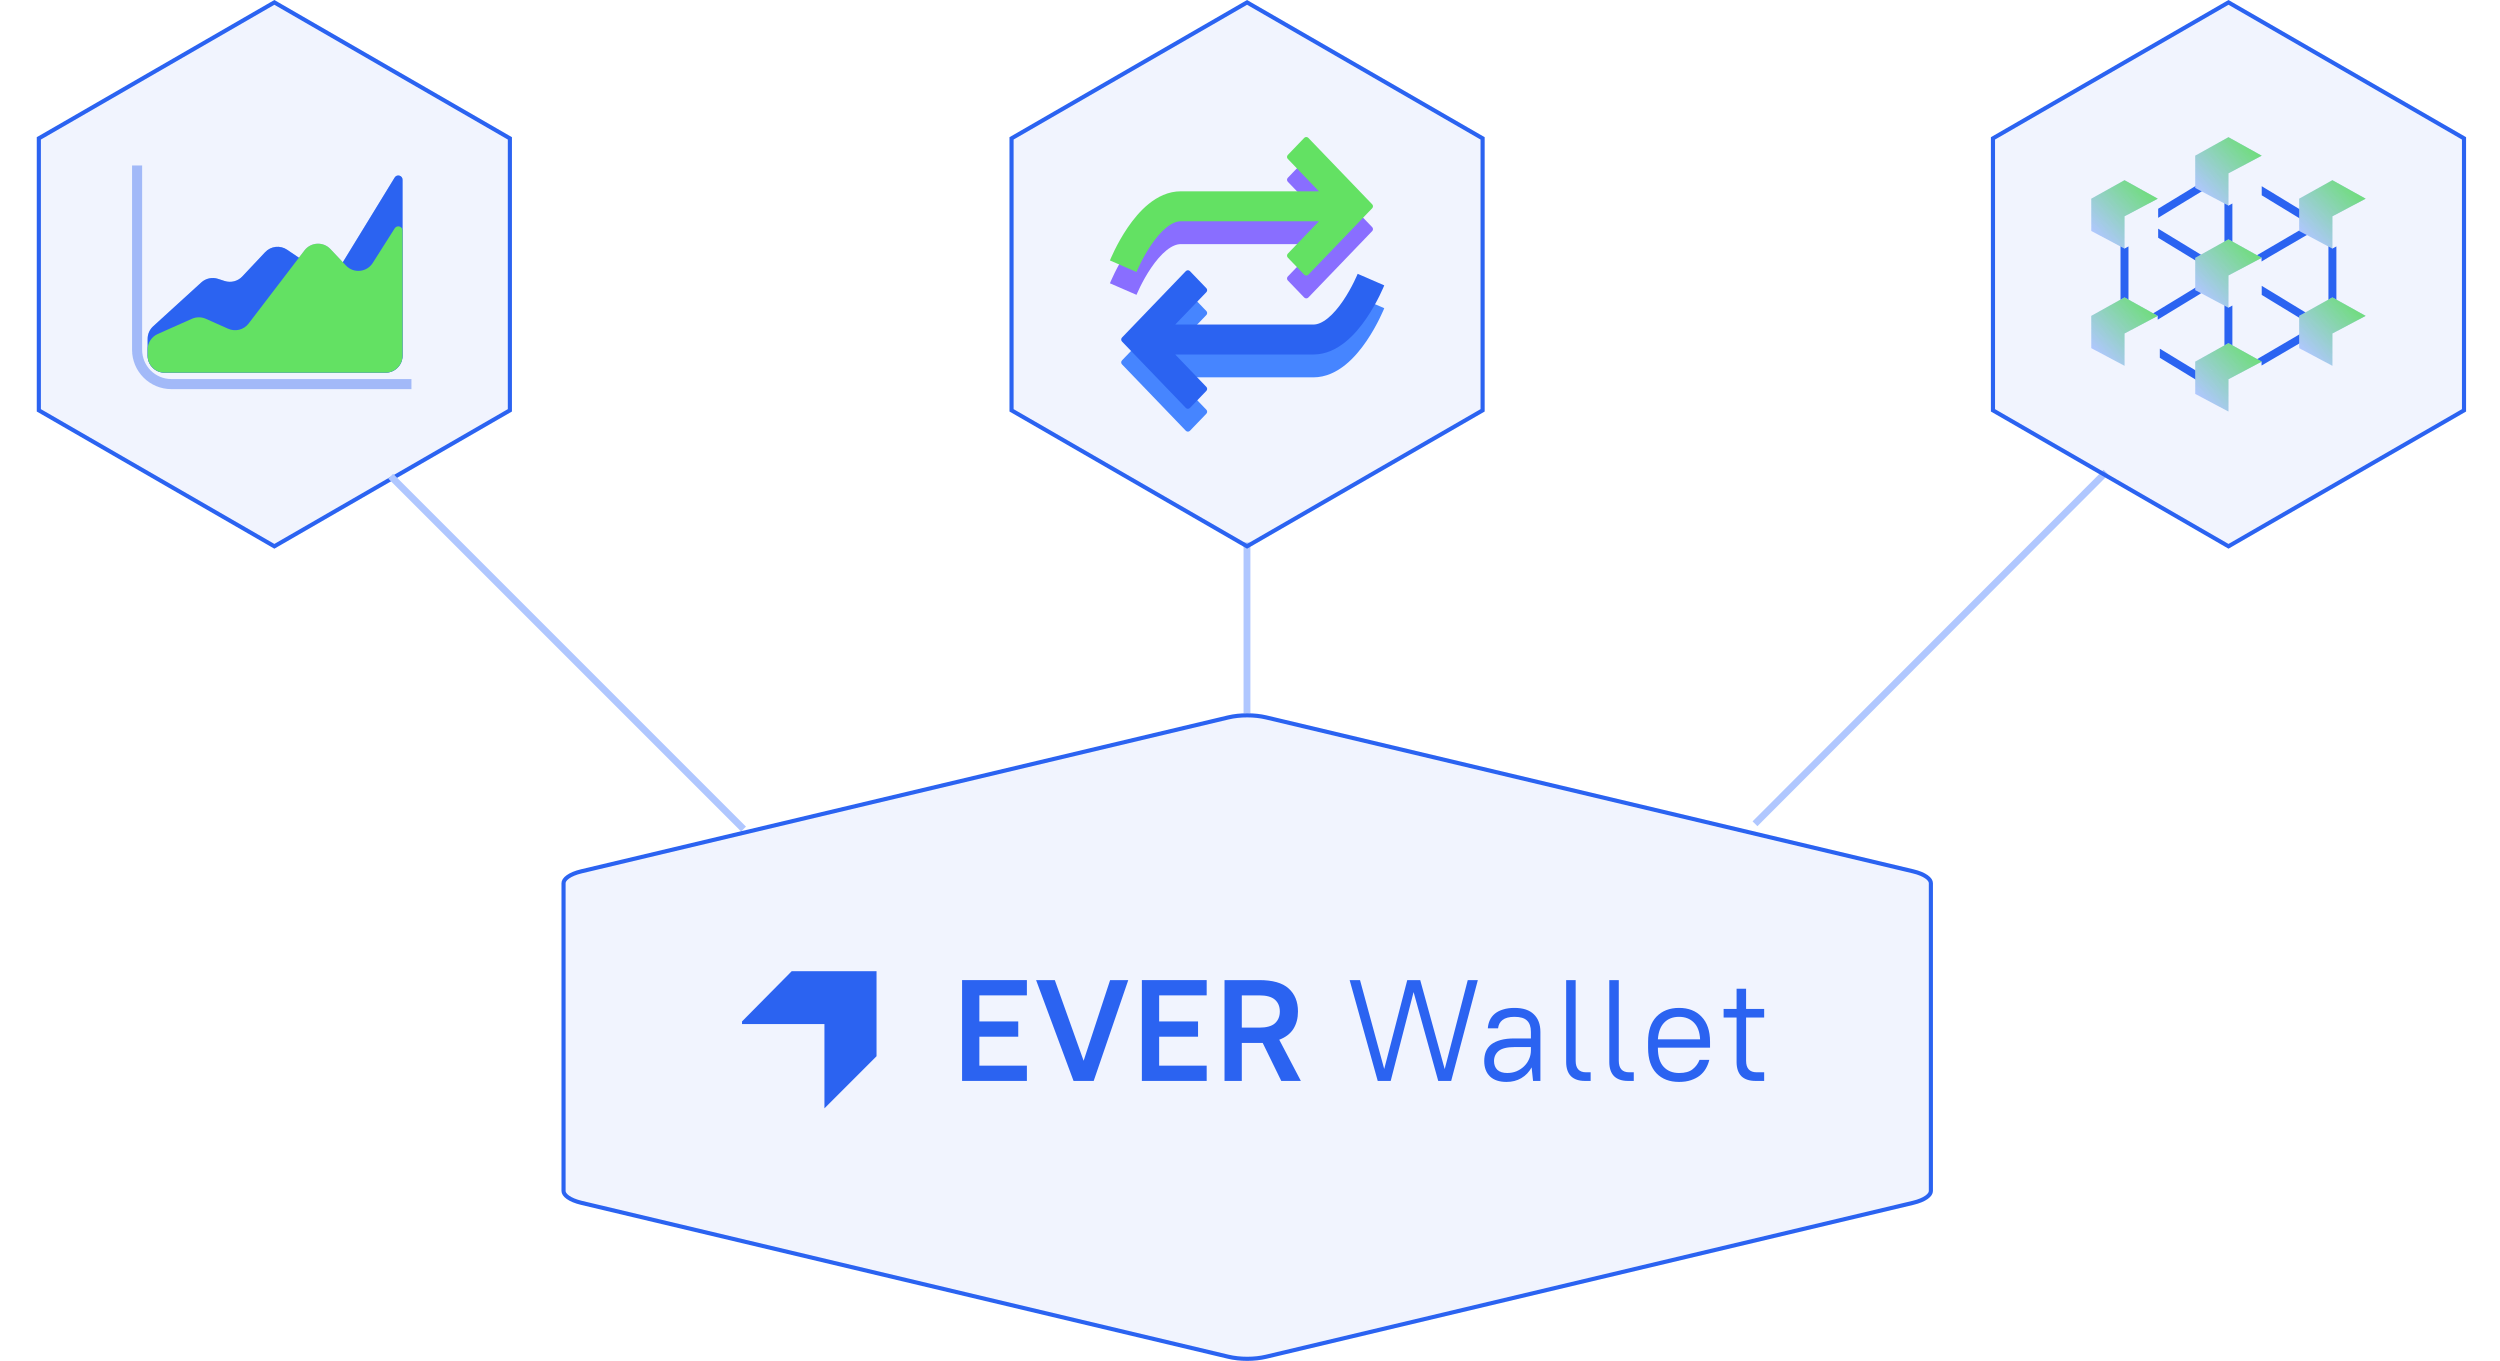<svg width="248" height="135" viewBox="0 0 248 135" fill="none" xmlns="http://www.w3.org/2000/svg">
<defs>
<filter id="filter0_bi_11831_43476" x="107.823" y="23.41" width="32.893" height="20.541" filterUnits="userSpaceOnUse" color-interpolation-filters="sRGB">
<feFlood flood-opacity="0" result="BackgroundImageFix"/>
<feGaussianBlur in="BackgroundImage" stdDeviation="1.699"/>
<feComposite in2="SourceAlpha" operator="in" result="effect1_backgroundBlur_11831_43476"/>
<feBlend mode="normal" in="SourceGraphic" in2="effect1_backgroundBlur_11831_43476" result="shape"/>
<feColorMatrix in="SourceAlpha" type="matrix" values="0 0 0 0 0 0 0 0 0 0 0 0 0 0 0 0 0 0 127 0" result="hardAlpha"/>
<feOffset dy="2.266"/>
<feGaussianBlur stdDeviation="2.266"/>
<feComposite in2="hardAlpha" operator="arithmetic" k2="-1" k3="1"/>
<feColorMatrix type="matrix" values="0 0 0 0 0.725 0 0 0 0 0.934 0 0 0 0 1 0 0 0 0.16 0"/>
<feBlend mode="normal" in2="shape" result="effect2_innerShadow_11831_43476"/>
</filter>
<filter id="filter1_bi_11831_43476" x="106.706" y="10.193" width="32.893" height="20.541" filterUnits="userSpaceOnUse" color-interpolation-filters="sRGB">
<feFlood flood-opacity="0" result="BackgroundImageFix"/>
<feGaussianBlur in="BackgroundImage" stdDeviation="1.699"/>
<feComposite in2="SourceAlpha" operator="in" result="effect1_backgroundBlur_11831_43476"/>
<feBlend mode="normal" in="SourceGraphic" in2="effect1_backgroundBlur_11831_43476" result="shape"/>
<feColorMatrix in="SourceAlpha" type="matrix" values="0 0 0 0 0 0 0 0 0 0 0 0 0 0 0 0 0 0 127 0" result="hardAlpha"/>
<feOffset dy="2.266"/>
<feGaussianBlur stdDeviation="2.266"/>
<feComposite in2="hardAlpha" operator="arithmetic" k2="-1" k3="1"/>
<feColorMatrix type="matrix" values="0 0 0 0 0.932 0 0 0 0 0.738 0 0 0 0 1 0 0 0 0.13 0"/>
<feBlend mode="normal" in2="shape" result="effect2_innerShadow_11831_43476"/>
</filter>
<linearGradient id="paint0_linear_11831_43476" x1="224.413" y1="23.742" x2="218.444" y2="29.544" gradientUnits="userSpaceOnUse">
<stop stop-color="#63E163"/>
<stop offset="1" stop-color="#63E163" stop-opacity="0"/>
</linearGradient>
<linearGradient id="paint1_linear_11831_43476" x1="214.103" y1="17.875" x2="208.133" y2="23.676" gradientUnits="userSpaceOnUse">
<stop stop-color="#63E163"/>
<stop offset="1" stop-color="#63E163" stop-opacity="0"/>
</linearGradient>
<linearGradient id="paint2_linear_11831_43476" x1="214.103" y1="29.5" x2="208.133" y2="35.301" gradientUnits="userSpaceOnUse">
<stop stop-color="#63E163"/>
<stop offset="1" stop-color="#63E163" stop-opacity="0"/>
</linearGradient>
<linearGradient id="paint3_linear_11831_43476" x1="234.725" y1="17.875" x2="228.755" y2="23.676" gradientUnits="userSpaceOnUse">
<stop stop-color="#63E163"/>
<stop offset="1" stop-color="#63E163" stop-opacity="0"/>
</linearGradient>
<linearGradient id="paint4_linear_11831_43476" x1="234.725" y1="29.5" x2="228.755" y2="35.301" gradientUnits="userSpaceOnUse">
<stop stop-color="#63E163"/>
<stop offset="1" stop-color="#63E163" stop-opacity="0"/>
</linearGradient>
<linearGradient id="paint5_linear_11831_43476" x1="224.413" y1="13.609" x2="218.444" y2="19.411" gradientUnits="userSpaceOnUse">
<stop stop-color="#63E163"/>
<stop offset="1" stop-color="#63E163" stop-opacity="0"/>
</linearGradient>
<linearGradient id="paint6_linear_11831_43476" x1="224.413" y1="34.039" x2="218.444" y2="39.84" gradientUnits="userSpaceOnUse">
<stop stop-color="#63E163"/>
<stop offset="1" stop-color="#63E163" stop-opacity="0"/>
</linearGradient>
<clipPath id="clip0_11831_43476">
<rect width="101.396" height="18.935" fill="white" transform="translate(73.609 93.678)"/>
</clipPath>
</defs>
<path d="M174.094 81.719L208.912 46.84" stroke="#B0C7FF" stroke-width="0.68"/>
<line x1="123.7" y1="53.815" x2="123.7" y2="70.756" stroke="#B0C7FF" stroke-width="0.68"/>
<path d="M100.345 13.726L123.709 0.237L147.074 13.726V40.705L123.709 54.194L100.345 40.705V13.726Z" fill="#2B63F1" fill-opacity="0.07" stroke="#2B63F1" stroke-width="0.41"/>
<g filter="url(#filter0_bi_11831_43476)">
<path d="M116.584 32.195L119.672 28.982C119.777 28.873 119.777 28.699 119.672 28.59L118.043 26.896C117.932 26.78 117.747 26.78 117.635 26.896L111.301 33.485C111.196 33.594 111.196 33.768 111.301 33.877L117.635 40.466C117.747 40.582 117.932 40.582 118.043 40.466L119.672 38.773C119.777 38.663 119.777 38.49 119.672 38.38L116.584 35.168L130.283 35.168C131.538 35.168 132.613 34.608 133.457 33.928C134.302 33.247 135.006 32.377 135.557 31.567C136.114 30.75 136.55 29.942 136.846 29.343C136.994 29.042 137.11 28.79 137.189 28.61C137.229 28.52 137.26 28.447 137.281 28.396L137.307 28.334L137.314 28.316L137.317 28.31L137.317 28.308L137.317 28.308C137.315 28.307 137.264 28.283 135.999 27.735C134.904 27.26 134.718 27.179 134.686 27.165L134.677 27.169L134.661 27.207C134.646 27.243 134.623 27.298 134.591 27.371C134.527 27.516 134.43 27.728 134.304 27.984C134.048 28.501 133.681 29.179 133.225 29.849C132.764 30.526 132.247 31.142 131.708 31.576C131.168 32.011 130.694 32.195 130.283 32.195L116.584 32.195Z" fill="#0057FF" fill-opacity="0.71"/>
</g>
<path d="M116.584 32.195L119.672 28.982C119.777 28.873 119.777 28.699 119.672 28.59L118.043 26.896C117.932 26.78 117.747 26.78 117.635 26.896L111.301 33.485C111.196 33.594 111.196 33.768 111.301 33.877L117.635 40.466C117.747 40.582 117.932 40.582 118.043 40.466L119.672 38.773C119.777 38.663 119.777 38.49 119.672 38.38L116.584 35.168L130.283 35.168C131.538 35.168 132.613 34.608 133.457 33.928C134.302 33.247 135.006 32.377 135.557 31.567C136.114 30.75 136.55 29.942 136.846 29.343C136.994 29.042 137.11 28.79 137.189 28.61C137.229 28.52 137.26 28.447 137.281 28.396L137.307 28.334L137.314 28.316L137.317 28.31L137.317 28.308L137.317 28.308C137.315 28.307 137.264 28.283 135.999 27.735C134.904 27.26 134.718 27.179 134.686 27.165L134.677 27.169L134.661 27.207C134.646 27.243 134.623 27.298 134.591 27.371C134.527 27.516 134.43 27.728 134.304 27.984C134.048 28.501 133.681 29.179 133.225 29.849C132.764 30.526 132.247 31.142 131.708 31.576C131.168 32.011 130.694 32.195 130.283 32.195L116.584 32.195Z" fill="#2B63F1"/>
<g filter="url(#filter1_bi_11831_43476)">
<path d="M130.838 21.95L127.75 25.162C127.645 25.272 127.645 25.445 127.75 25.555L129.378 27.249C129.49 27.364 129.675 27.364 129.787 27.249L136.121 20.66C136.226 20.55 136.226 20.377 136.121 20.267L129.787 13.678C129.675 13.562 129.49 13.562 129.378 13.678L127.75 15.372C127.645 15.482 127.645 15.655 127.75 15.764L130.838 18.977L117.139 18.977C115.884 18.977 114.809 19.537 113.965 20.217C113.12 20.897 112.416 21.768 111.865 22.577C111.308 23.395 110.872 24.203 110.576 24.801C110.427 25.102 110.312 25.355 110.233 25.535C110.193 25.625 110.162 25.697 110.141 25.749L110.115 25.81L110.108 25.828L110.105 25.834L110.105 25.836L110.105 25.836C110.106 25.837 110.156 25.86 111.423 26.41C112.518 26.884 112.704 26.965 112.735 26.979L112.745 26.975L112.761 26.937C112.775 26.902 112.799 26.846 112.831 26.774C112.895 26.628 112.992 26.416 113.118 26.16C113.373 25.644 113.741 24.965 114.197 24.296C114.658 23.619 115.174 23.003 115.714 22.568C116.254 22.133 116.727 21.95 117.139 21.95L130.838 21.95Z" fill="#3300FF" fill-opacity="0.55"/>
</g>
<path d="M130.838 21.95L127.75 25.162C127.645 25.272 127.645 25.445 127.75 25.555L129.378 27.249C129.49 27.364 129.675 27.364 129.787 27.249L136.121 20.66C136.226 20.55 136.226 20.377 136.121 20.267L129.787 13.678C129.675 13.562 129.49 13.562 129.378 13.678L127.75 15.372C127.645 15.482 127.645 15.655 127.75 15.764L130.838 18.977L117.139 18.977C115.884 18.977 114.809 19.537 113.965 20.217C113.12 20.897 112.416 21.768 111.865 22.577C111.308 23.395 110.872 24.203 110.576 24.801C110.427 25.102 110.312 25.355 110.233 25.535C110.193 25.625 110.162 25.697 110.141 25.749L110.115 25.81L110.108 25.828L110.105 25.834L110.105 25.836L110.105 25.836C110.106 25.837 110.156 25.86 111.423 26.41C112.518 26.884 112.704 26.965 112.735 26.979L112.745 26.975L112.761 26.937C112.775 26.902 112.799 26.846 112.831 26.774C112.895 26.628 112.992 26.416 113.118 26.16C113.373 25.644 113.741 24.965 114.197 24.296C114.658 23.619 115.174 23.003 115.714 22.568C116.254 22.133 116.727 21.95 117.139 21.95L130.838 21.95Z" fill="#63E163"/>
<path d="M197.702 13.726L221.066 0.237L244.43 13.726V40.705L221.066 54.194L197.702 40.705V13.726Z" fill="#2B63F1" fill-opacity="0.07" stroke="#2B63F1" stroke-width="0.41"/>
<path fill-rule="evenodd" clip-rule="evenodd" d="M218.465 18.079C218.414 18.088 218.365 18.106 218.321 18.133L214.089 20.707V21.611L218.74 18.782C218.784 18.756 218.822 18.721 218.852 18.68C218.882 18.639 218.904 18.593 218.915 18.544C218.927 18.494 218.929 18.444 218.92 18.394C218.911 18.344 218.893 18.297 218.865 18.254C218.838 18.212 218.802 18.174 218.76 18.145C218.718 18.116 218.67 18.095 218.619 18.084C218.569 18.073 218.516 18.071 218.465 18.079ZM228.199 21.709C228.262 21.747 228.334 21.767 228.408 21.767H228.409C228.495 21.767 228.578 21.74 228.647 21.69C228.715 21.64 228.765 21.57 228.789 21.49C228.813 21.41 228.809 21.325 228.778 21.247C228.748 21.169 228.692 21.103 228.619 21.059L224.363 18.471V19.375L228.199 21.709ZM220.779 24.701C220.853 24.773 220.953 24.813 221.058 24.813C221.162 24.813 221.262 24.773 221.336 24.701C221.41 24.63 221.452 24.532 221.452 24.431V20.403V20.186L221.057 20.403L220.774 19.847L220.663 20.186V24.43C220.663 24.532 220.705 24.629 220.779 24.701ZM210.471 30.093C210.545 30.165 210.645 30.206 210.75 30.206C210.855 30.206 210.955 30.166 211.029 30.094C211.103 30.022 211.144 29.925 211.145 29.823V24.661V24.444L210.75 24.661L210.466 24.105L210.355 24.444V29.822C210.355 29.924 210.397 30.022 210.471 30.093ZM220.779 35.956C220.853 36.028 220.953 36.068 221.058 36.068C221.162 36.068 221.262 36.028 221.336 35.956C221.41 35.885 221.452 35.788 221.452 35.686V30.524V30.307L221.057 30.524L220.774 29.968L220.663 30.307V35.685C220.663 35.787 220.705 35.884 220.779 35.956ZM231.375 30.206C231.27 30.206 231.17 30.165 231.096 30.093C231.022 30.022 230.98 29.924 230.98 29.822V24.444L231.091 24.105L231.374 24.661L231.769 24.444V24.661V29.823C231.769 29.925 231.727 30.022 231.653 30.094C231.579 30.166 231.479 30.206 231.375 30.206ZM228.408 31.648C228.334 31.648 228.262 31.628 228.199 31.59L224.363 29.257V28.352L228.619 30.94C228.692 30.984 228.748 31.05 228.778 31.128C228.809 31.206 228.813 31.291 228.789 31.371C228.765 31.451 228.715 31.521 228.647 31.571C228.578 31.621 228.495 31.648 228.409 31.648H228.408ZM218.091 37.827C218.154 37.865 218.226 37.885 218.3 37.885H218.301C218.387 37.885 218.47 37.858 218.539 37.808C218.607 37.758 218.657 37.688 218.681 37.608C218.705 37.528 218.701 37.443 218.67 37.365C218.64 37.287 218.584 37.221 218.511 37.177L214.255 34.589V35.493L218.091 37.827ZM218.134 25.978C218.06 25.978 217.988 25.958 217.925 25.92L214.089 23.586V22.682L218.345 25.27C218.418 25.314 218.473 25.38 218.504 25.458C218.535 25.535 218.538 25.621 218.515 25.701C218.491 25.781 218.441 25.851 218.373 25.901C218.304 25.951 218.221 25.978 218.135 25.978H218.134ZM229.259 22.174C229.303 22.147 229.352 22.129 229.403 22.121C229.454 22.112 229.507 22.114 229.557 22.125C229.608 22.136 229.655 22.157 229.698 22.186C229.74 22.216 229.776 22.253 229.803 22.295C229.831 22.338 229.849 22.385 229.858 22.435C229.867 22.485 229.865 22.535 229.853 22.585C229.842 22.634 229.82 22.68 229.79 22.721C229.76 22.762 229.722 22.797 229.678 22.823L225.027 25.53L224.347 25.944V25.574H223.893V25.315L229.259 22.174ZM229.403 32.439C229.352 32.447 229.303 32.465 229.259 32.492L223.893 35.633V35.892H224.347V36.262L229.678 33.142C229.722 33.115 229.76 33.08 229.79 33.039C229.82 32.998 229.842 32.952 229.853 32.903C229.865 32.854 229.867 32.803 229.858 32.753C229.849 32.704 229.831 32.656 229.803 32.613C229.776 32.571 229.74 32.534 229.698 32.505C229.655 32.475 229.608 32.455 229.557 32.443C229.507 32.432 229.454 32.43 229.403 32.439ZM217.823 28.511C217.867 28.485 217.916 28.467 217.967 28.458C218.018 28.45 218.07 28.451 218.121 28.463C218.171 28.474 218.219 28.495 218.261 28.524C218.303 28.553 218.339 28.59 218.367 28.633C218.394 28.676 218.413 28.723 218.421 28.773C218.43 28.822 218.428 28.873 218.417 28.922C218.405 28.971 218.384 29.018 218.353 29.059C218.323 29.1 218.285 29.134 218.241 29.161L214.724 31.3L214.044 31.714V31.345H213.59V31.086L217.823 28.511Z" fill="#2B63F1"/>
<path fill-rule="evenodd" clip-rule="evenodd" d="M221.063 23.742L217.766 25.577L221.063 27.325L224.361 25.577L221.063 23.742ZM217.766 28.78L221.063 30.529V27.325L217.766 25.577V28.78Z" fill="#B0C7FF"/>
<path fill-rule="evenodd" clip-rule="evenodd" d="M221.063 23.742L217.766 25.577L221.063 27.325L224.361 25.577L221.063 23.742ZM217.766 28.78L221.063 30.529V27.325L217.766 25.577V28.78Z" fill="url(#paint0_linear_11831_43476)"/>
<path fill-rule="evenodd" clip-rule="evenodd" d="M210.753 17.875L207.455 19.71L210.753 21.458L214.05 19.71L210.753 17.875ZM207.455 22.913L210.753 24.662V21.458L207.455 19.71V22.913Z" fill="#B0C7FF"/>
<path fill-rule="evenodd" clip-rule="evenodd" d="M210.753 17.875L207.455 19.71L210.753 21.458L214.05 19.71L210.753 17.875ZM207.455 22.913L210.753 24.662V21.458L207.455 19.71V22.913Z" fill="url(#paint1_linear_11831_43476)"/>
<path fill-rule="evenodd" clip-rule="evenodd" d="M210.753 29.5L207.455 31.335L210.753 33.083L214.05 31.335L210.753 29.5ZM207.455 34.538L210.753 36.287V33.083L207.455 31.335V34.538Z" fill="#B0C7FF"/>
<path fill-rule="evenodd" clip-rule="evenodd" d="M210.753 29.5L207.455 31.335L210.753 33.083L214.05 31.335L210.753 29.5ZM207.455 34.538L210.753 36.287V33.083L207.455 31.335V34.538Z" fill="url(#paint2_linear_11831_43476)"/>
<path fill-rule="evenodd" clip-rule="evenodd" d="M231.375 17.875L228.077 19.71L231.375 21.458L234.672 19.71L231.375 17.875ZM228.077 22.913L231.375 24.662V21.458L228.077 19.71V22.913Z" fill="#B0C7FF"/>
<path fill-rule="evenodd" clip-rule="evenodd" d="M231.375 17.875L228.077 19.71L231.375 21.458L234.672 19.71L231.375 17.875ZM228.077 22.913L231.375 24.662V21.458L228.077 19.71V22.913Z" fill="url(#paint3_linear_11831_43476)"/>
<path fill-rule="evenodd" clip-rule="evenodd" d="M231.375 29.5L228.077 31.335L231.375 33.083L234.672 31.335L231.375 29.5ZM228.077 34.538L231.375 36.287V33.083L228.077 31.335V34.538Z" fill="#B0C7FF"/>
<path fill-rule="evenodd" clip-rule="evenodd" d="M231.375 29.5L228.077 31.335L231.375 33.083L234.672 31.335L231.375 29.5ZM228.077 34.538L231.375 36.287V33.083L228.077 31.335V34.538Z" fill="url(#paint4_linear_11831_43476)"/>
<path fill-rule="evenodd" clip-rule="evenodd" d="M221.063 13.609L217.766 15.444L221.063 17.193L224.361 15.444L221.063 13.609ZM217.766 18.647L221.063 20.396V17.193L217.766 15.444V18.647Z" fill="#B0C7FF"/>
<path fill-rule="evenodd" clip-rule="evenodd" d="M221.063 13.609L217.766 15.444L221.063 17.193L224.361 15.444L221.063 13.609ZM217.766 18.647L221.063 20.396V17.193L217.766 15.444V18.647Z" fill="url(#paint5_linear_11831_43476)"/>
<path fill-rule="evenodd" clip-rule="evenodd" d="M221.063 34.039L217.766 35.874L221.063 37.622L224.361 35.874L221.063 34.039ZM217.766 39.077L221.063 40.826V37.623L217.766 35.874V39.077Z" fill="#B0C7FF"/>
<path fill-rule="evenodd" clip-rule="evenodd" d="M221.063 34.039L217.766 35.874L221.063 37.622L224.361 35.874L221.063 34.039ZM217.766 39.077L221.063 40.826V37.623L217.766 35.874V39.077Z" fill="url(#paint6_linear_11831_43476)"/>
<path d="M3.852 13.726L27.216 0.237L50.58 13.726V40.705L27.216 54.194L3.852 40.705L3.852 13.726Z" fill="#2B63F1" fill-opacity="0.07" stroke="#2B63F1" stroke-width="0.41"/>
<path d="M14.644 33.618C14.644 33.142 14.844 32.689 15.195 32.368L19.965 28.02C20.414 27.61 21.048 27.474 21.626 27.661L22.283 27.875C22.906 28.077 23.589 27.901 24.037 27.424L26.302 25.015C26.871 24.41 27.795 24.307 28.482 24.773L31.459 26.789C32.257 27.33 33.345 27.094 33.849 26.272L39.151 17.609C39.374 17.245 39.934 17.403 39.934 17.83V35.281C39.934 36.214 39.178 36.971 38.244 36.971H16.334C15.4 36.971 14.644 36.214 14.644 35.281V33.618Z" fill="#83ADFF" fill-opacity="0.71"/>
<path d="M14.644 33.618C14.644 33.142 14.844 32.689 15.195 32.368L19.965 28.02C20.414 27.61 21.048 27.474 21.626 27.661L22.283 27.875C22.906 28.077 23.589 27.901 24.037 27.424L26.302 25.015C26.871 24.41 27.795 24.307 28.482 24.773L31.459 26.789C32.257 27.33 33.345 27.094 33.849 26.272L39.151 17.609C39.374 17.245 39.934 17.403 39.934 17.83V35.281C39.934 36.214 39.178 36.971 38.244 36.971H16.334C15.4 36.971 14.644 36.214 14.644 35.281V33.618Z" fill="#2B63F1"/>
<path d="M14.644 34.677C14.644 34.009 15.037 33.404 15.647 33.132L19.041 31.622C19.479 31.428 19.979 31.428 20.417 31.623L22.632 32.61C23.348 32.929 24.189 32.715 24.664 32.092L30.204 24.84C30.837 24.011 32.062 23.947 32.778 24.706L34.318 26.34C35.075 27.143 36.385 27.017 36.976 26.085L39.155 22.649C39.382 22.292 39.934 22.453 39.934 22.876V35.281C39.934 36.215 39.178 36.971 38.244 36.971H16.334C15.4 36.971 14.644 36.215 14.644 35.281V34.677Z" fill="#5A31FF" fill-opacity="0.36"/>
<path d="M14.644 34.677C14.644 34.009 15.037 33.404 15.647 33.132L19.041 31.622C19.479 31.428 19.979 31.428 20.417 31.623L22.632 32.61C23.348 32.929 24.189 32.715 24.664 32.092L30.204 24.84C30.837 24.011 32.062 23.947 32.778 24.706L34.318 26.34C35.075 27.143 36.385 27.017 36.976 26.085L39.155 22.649C39.382 22.292 39.934 22.453 39.934 22.876V35.281C39.934 36.215 39.178 36.971 38.244 36.971H16.334C15.4 36.971 14.644 36.215 14.644 35.281V34.677Z" fill="#63E163"/>
<path d="M13.6 16.412L13.6 34.7C13.6 36.578 15.123 38.102 17.002 38.102L40.815 38.102" stroke="#2B63F1" stroke-opacity="0.4"/>
<line x1="73.759" y1="82.241" x2="38.759" y2="47.241" stroke="#B0C7FF" stroke-width="0.68"/>
<path d="M121.844 71.168C123.005 70.892 124.442 70.892 125.604 71.168L189.773 86.435C190.354 86.573 190.809 86.766 191.113 86.984C191.421 87.203 191.543 87.422 191.543 87.611V118.144C191.543 118.333 191.421 118.552 191.113 118.772C190.809 118.989 190.354 119.182 189.773 119.321L125.604 134.587C124.442 134.864 123.005 134.864 121.844 134.587L57.674 119.321C57.093 119.182 56.639 118.989 56.335 118.772C56.027 118.552 55.904 118.333 55.904 118.144V87.611C55.904 87.422 56.027 87.203 56.335 86.984C56.639 86.766 57.093 86.573 57.674 86.435L121.844 71.168Z" fill="#2B63F1" fill-opacity="0.07" stroke="#2B63F1" stroke-width="0.41"/>
<g clip-path="url(#clip0_11831_43476)">
<path d="M95.438 97.226H101.867V98.741H97.152V101.327H101.01V102.841H97.152V105.713H101.867V107.228H95.438V97.226Z" fill="#2B63F1"/>
<path d="M102.78 97.226H104.637L107.495 105.228L110.124 97.226H111.924L108.495 107.228H106.495L102.78 97.226Z" fill="#2B63F1"/>
<path d="M113.273 97.226H119.703V98.741H114.988V101.327H118.846V102.841H114.988V105.713H119.703V107.228H113.273V97.226Z" fill="#2B63F1"/>
<path d="M125.259 103.456H123.187V107.228H121.473V97.226H124.916C126.25 97.226 127.221 97.502 127.831 98.055C128.45 98.608 128.759 99.37 128.759 100.341C128.759 101.008 128.607 101.584 128.302 102.07C127.997 102.546 127.531 102.903 126.902 103.142L129.045 107.228H127.102L125.259 103.456ZM123.187 98.741V101.941H124.916C125.63 101.941 126.15 101.798 126.473 101.513C126.797 101.217 126.959 100.827 126.959 100.341C126.959 99.846 126.797 99.455 126.473 99.169C126.15 98.884 125.63 98.741 124.916 98.741H123.187Z" fill="#2B63F1"/>
<path d="M140.228 98.412L137.957 107.228H136.671L133.884 97.226H134.913L137.314 106.042L139.6 97.226H140.886L143.315 106.056L145.601 97.226H146.601L143.957 107.228H142.672L140.228 98.412Z" fill="#2B63F1"/>
<path d="M149.45 107.328C148.736 107.328 148.188 107.147 147.807 106.785C147.426 106.413 147.236 105.904 147.236 105.256C147.236 104.913 147.288 104.604 147.393 104.327C147.507 104.042 147.683 103.804 147.922 103.613C148.169 103.423 148.484 103.275 148.865 103.17C149.246 103.065 149.703 103.013 150.236 103.013H151.865V102.37C151.865 101.856 151.736 101.479 151.479 101.241C151.232 100.994 150.817 100.87 150.236 100.87C149.712 100.87 149.317 100.975 149.05 101.184C148.793 101.384 148.646 101.66 148.607 102.013H147.593C147.612 101.717 147.679 101.446 147.793 101.198C147.907 100.951 148.074 100.736 148.293 100.555C148.512 100.374 148.784 100.236 149.107 100.141C149.431 100.036 149.808 99.984 150.236 99.984C151.084 99.984 151.722 100.193 152.151 100.613C152.589 101.032 152.808 101.617 152.808 102.37V107.228H152.079L151.937 105.885C151.689 106.342 151.346 106.699 150.908 106.956C150.479 107.204 149.993 107.328 149.45 107.328ZM149.522 106.442C149.846 106.442 150.15 106.385 150.436 106.271C150.722 106.147 150.97 105.985 151.179 105.785C151.398 105.575 151.565 105.337 151.679 105.07C151.803 104.794 151.865 104.504 151.865 104.199V103.87H150.236C149.503 103.87 148.979 103.999 148.665 104.256C148.36 104.513 148.207 104.847 148.207 105.256C148.207 105.618 148.317 105.909 148.536 106.128C148.765 106.337 149.093 106.442 149.522 106.442Z" fill="#2B63F1"/>
<path d="M157.22 107.228C156.62 107.228 156.158 107.071 155.835 106.756C155.52 106.433 155.363 105.961 155.363 105.342V97.226H156.306V105.228C156.306 105.99 156.649 106.371 157.335 106.371H157.792V107.228H157.22Z" fill="#2B63F1"/>
<path d="M161.499 107.228C160.899 107.228 160.437 107.071 160.113 106.756C159.799 106.433 159.641 105.961 159.641 105.342V97.226H160.584V105.228C160.584 105.99 160.927 106.371 161.613 106.371H162.07V107.228H161.499Z" fill="#2B63F1"/>
<path d="M166.563 107.328C165.62 107.328 164.872 107.042 164.32 106.471C163.767 105.89 163.491 105.056 163.491 103.97V103.342C163.491 102.265 163.767 101.436 164.32 100.855C164.882 100.274 165.63 99.984 166.563 99.984C167.497 99.984 168.24 100.274 168.792 100.855C169.354 101.436 169.635 102.265 169.635 103.342V103.927H164.463V103.97C164.463 104.799 164.653 105.418 165.034 105.828C165.415 106.237 165.925 106.442 166.563 106.442C167.154 106.442 167.601 106.318 167.906 106.071C168.221 105.823 168.449 105.513 168.592 105.142H169.564C169.487 105.447 169.373 105.732 169.221 105.999C169.068 106.266 168.868 106.499 168.621 106.699C168.373 106.89 168.078 107.042 167.735 107.156C167.392 107.271 167.001 107.328 166.563 107.328ZM166.563 100.87C165.944 100.87 165.449 101.065 165.077 101.456C164.715 101.837 164.51 102.384 164.463 103.099H168.649C168.611 102.356 168.402 101.798 168.021 101.427C167.649 101.055 167.163 100.87 166.563 100.87Z" fill="#2B63F1"/>
<path d="M170.983 100.084H172.269V98.084H173.212V100.084H175.126V100.941H173.212V105.228C173.212 105.99 173.564 106.371 174.269 106.371H175.269V107.228H174.155C173.536 107.228 173.064 107.071 172.74 106.756C172.426 106.433 172.269 105.961 172.269 105.342V100.941H170.983V100.084Z" fill="#2B63F1"/>
<path d="M73.346 101.59L78.537 96.342H86.953V104.776L81.784 109.949V101.59H73.346Z" fill="#2B63F1"/>
</g>

</svg>
